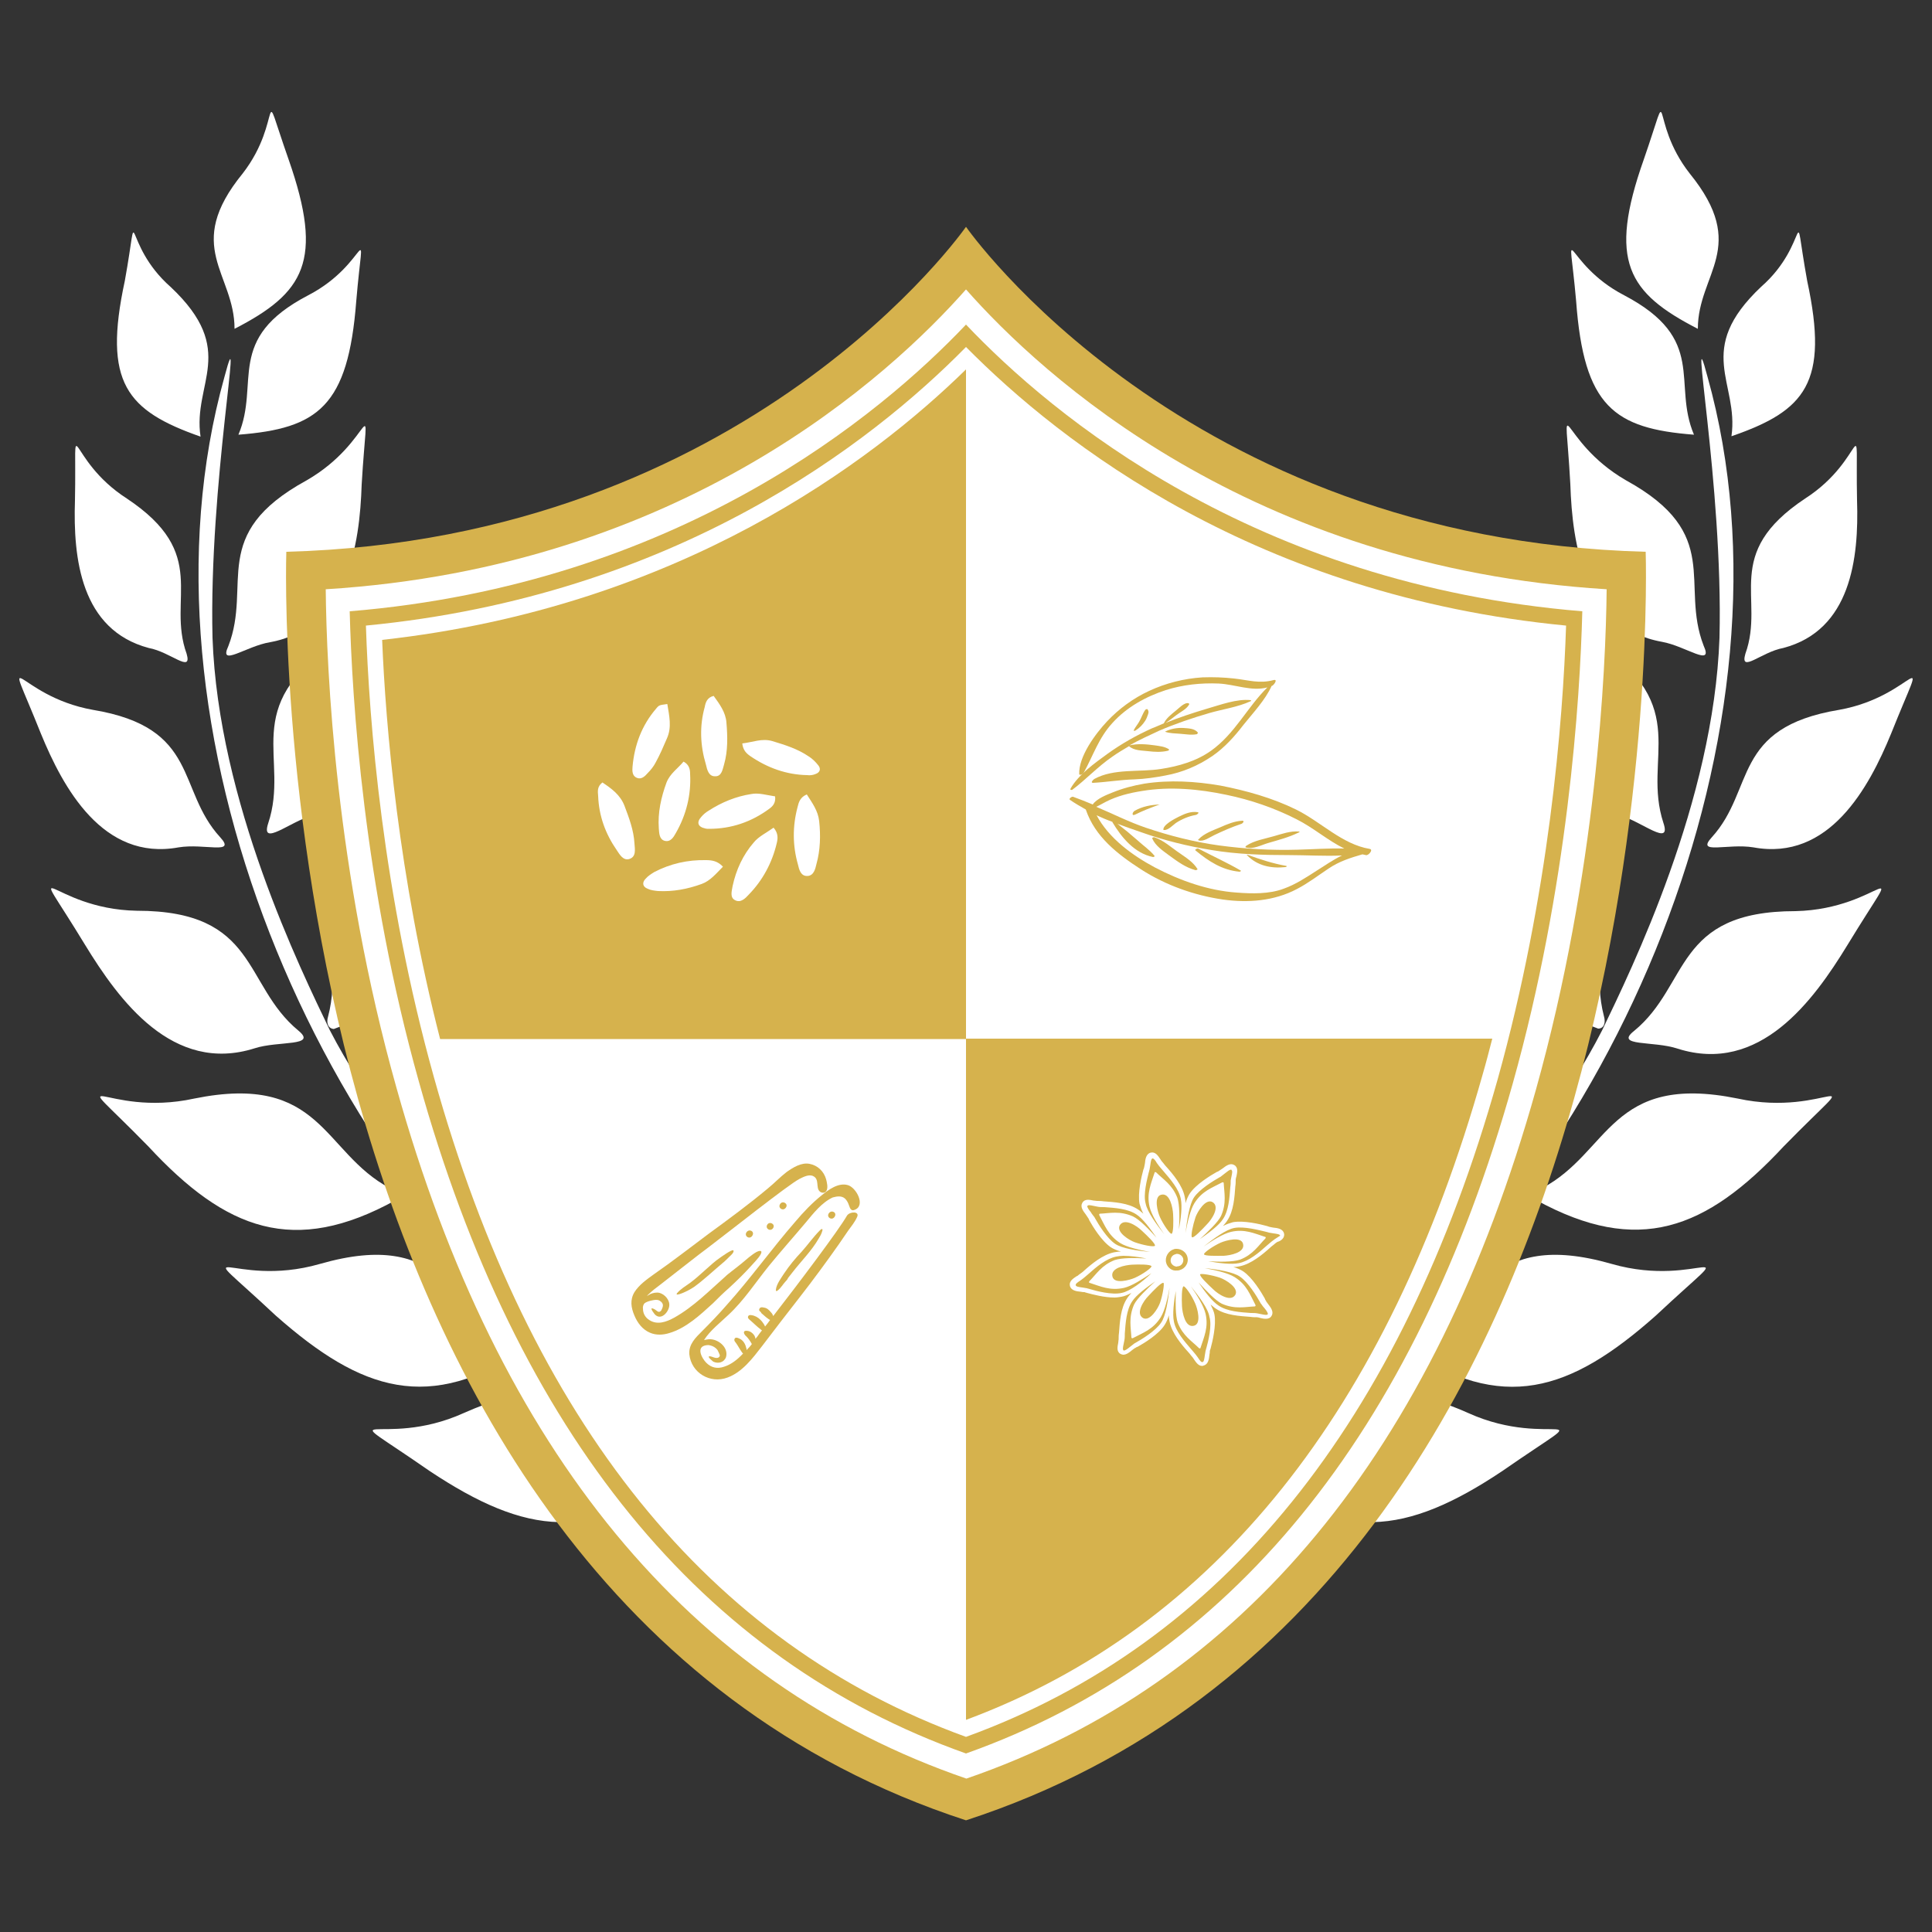 <svg xmlns="http://www.w3.org/2000/svg" viewBox="0 0 500 500">
  <rect x="0" y="0" width="500" height="500" fill="#333333" stroke="none"/>
  <g fill="#FFF">
    <path d="M184.5 361.7c0-20.1-19.1-28.9 1.5-55.7 15-19.1 5.2-36.1 16.5-5.2 10.3 27.3 8.8 45.9-16 63.5-1 .5-2-1.1-2-2.6zm-38.7-23.8c.5-20.1-17.5-29.9 4.1-55.7 15.5-18.6 6.2-35.6 16.5-4.6 9.3 27.9 7.2 46.4-18.6 62.9-1.5.5-2-1-2-2.6zm-34.6-37.1c4.1-19.6-11.9-32.5 14.4-53.7 18.6-15.5 12.9-34.1 17-1.5 3.6 29.4-2.1 46.9-30.4 58.3-1 0-1.5-1.6-1-3.1zm-26.3-37.7c5.2-19.6-10.3-33 16.5-53.1 19.6-14.4 14.4-33 17-1 3.1 29.4-3.6 46.9-32 57.3-1.5-.1-2-1.6-1.5-3.2zm-15.5-50c5.7-17-7.7-29.9 17.5-46.9 18.1-11.9 14.4-28.9 15.5 0 .5 16.5-.5 39.7-21.7 44.9-5.6 1.5-13.3 8.2-11.3 2zm-10.3-45.9c6.2-16-5.2-28.9 20.1-42.8 18.1-10.3 16-26.3 14.4 1-.5 15.5-3.6 37.1-23.7 40.8-6.2 1-13.4 6.6-10.8 1zm2.6-54.7c5.7-13.4-3.6-24.8 18.1-36.1 16-8.3 14.4-22.2 12.4 1.5-2.1 27.3-9.9 33-30.5 34.6zm-1-27.4c0-14.4-13.4-21.2 2.1-40.2 10.8-13.9 4.1-25.8 11.9-3.6 9.2 26.3 4 34.5-14 43.8z"/>
    <path d="M85.4 266.7c8.8 17 21.7 33.5 33.5 48 67.6 82.5 128.5 40.8 129 63.5 0 7.7-54.2 7.7-91.3-19.6C81.8 304.4 32.8 187.8 58.1 97.5c5.2-19.6-4.1 27.9-3.1 67.6 1.5 42.3 22.7 85.6 30.4 101.6zm89.3 110.4c-19.1-5.2-23.7-25.3-54.7-11.4-21.7 9.8-35.6-3.6-8.8 15 24.8 16.5 42.8 19.1 65.5-1 1.1-1 0-2-2-2.6z"/>
    <path d="M100.9 307.5c-17.5-9.3-17.5-29.9-50.6-23.2-23.7 5.2-34.6-10.8-11.9 12.4 20.1 21.7 37.7 28.4 64 13.9 1.1-1 .6-2.6-1.5-3.1zm34 38.7c-18.6-7.7-19.6-28.4-52.1-19.1-23.2 6.7-35.1-8.8-11.4 13.4 22.2 19.6 39.7 25.3 65 8.3 1.1-1.1.6-2.1-1.5-2.6zm-57.7-79.5c-14.4-11.9-10.3-31-41.8-31-22.7-.4-29.4-17.5-13.4 8.8 8.8 14.4 22.7 33.5 43.9 26.8 6.1-2 16.4-.4 11.3-4.6zm-20.2-50c-11.4-12.4-5.2-28.4-33-33-20.1-3.6-23.7-19.6-13.4 6.2 5.7 13.9 16 33 35.6 29.4 6.7-1.1 15 2 10.8-2.6zm-8.7-47.5c-5.2-14.4 6.2-25.8-15.5-40.2-16-10.3-12.9-24.8-13.4.5-.5 15 1.5 33.5 19.1 38.2 5.6 1 11.3 6.7 9.8 1.5zm3.6-56.2c-2.1-13.9 9.8-22.2-7.7-38.7-13-11.4-7.8-24.3-11.9-1.6-5.7 26.4.5 33.6 19.6 40.3zm261.6 251.2c-24.8-17.5-26.3-36.1-16-63.5 11.4-31 1.5-13.9 16.5 5.2 20.6 26.8 1.5 35.6 1.5 55.7 0 1.6-1 3.2-2 2.6zm38.7-23.7c-25.8-16.5-27.9-35.1-18.6-62.9 10.3-31 1-13.9 16.5 4.6 21.7 25.8 3.6 35.6 4.1 55.7 0 1.6-.5 3.1-2 2.6zm35.6-36.6c-28.4-11.4-34.1-28.9-30.4-58.3 4.1-32.5-1.5-13.9 17 1.5 26.3 21.2 10.3 34.1 14.4 53.7.5 1.5 0 3.1-1 3.1zm25.8-37.7c-28.4-10.3-35.1-27.9-32-57.3 2.6-32-2.6-13.4 17 1 26.8 20.1 11.4 33.5 16.5 53.1.5 1.7 0 3.2-1.5 3.2zm5.6-55.2c-21.2-5.2-22.2-28.4-21.7-44.9 1-28.9-2.6-11.9 15.5 0 25.3 17 11.9 29.9 17.5 46.9 2.1 6.3-5.6-.4-11.3-2zm10.9-44.9c-20.1-3.6-23.2-25.3-23.7-40.8-1.5-27.3-3.6-11.4 14.4-1 25.3 13.9 13.9 26.8 20.1 42.8 2.6 5.7-4.6.1-10.8-1zm-22.2-88.2c-2.1-23.7-3.6-9.8 12.4-1.5 21.7 11.4 12.4 22.7 18.1 36.1-20.7-1.6-28.5-7.3-30.5-34.6zm17.5-36.6c7.7-22.2 1-10.3 11.9 3.6 15.5 19.1 2.1 25.8 2.1 40.2-18.1-9.3-23.3-17.5-14-43.8z"/>
    <path d="M445 165.1c1-39.7-8.3-87.2-3.1-67.6 25.3 90.3-23.7 206.9-98.5 261.1-37.1 27.3-91.3 27.3-91.3 19.6.5-22.7 61.4 19.1 129-63.5 11.9-14.4 24.8-31 33.5-48 7.7-16 28.9-59.3 30.4-101.6zM323.3 379.7c22.7 20.1 40.8 17.5 65.5 1 26.8-18.6 12.9-5.2-8.8-15-31-13.9-35.6 6.2-54.7 11.4-2 .6-3.1 1.6-2 2.6z"/>
    <path d="M397.6 310.6c26.3 14.4 43.9 7.7 64-13.9 22.7-23.2 11.9-7.2-11.9-12.4-33-6.7-33 13.9-50.6 23.2-2.1.5-2.6 2.1-1.5 3.1zm-34.1 38.2c25.3 17 42.8 11.4 65-8.3 23.7-22.2 11.9-6.7-11.4-13.4-32.5-9.3-33.5 11.4-52.1 19.1-2 .5-2.5 1.5-1.5 2.6zm70.7-77.4c21.2 6.7 35.1-12.4 43.9-26.8 16-26.3 9.3-9.3-13.4-8.8-31.5 0-27.3 19.1-41.8 31-5.2 4.1 5.1 2.5 11.3 4.6zm19.6-52.1c19.6 3.6 29.9-15.5 35.6-29.4 10.3-25.8 6.7-9.8-13.4-6.2-27.9 4.6-21.7 20.6-33 33-4.2 4.6 4.1 1.5 10.8 2.6zm7.7-51.6c17.5-4.6 19.6-23.2 19.1-38.2-.5-25.3 2.6-10.8-13.4-.5-21.7 14.4-10.3 25.8-15.5 40.2-1.5 5.2 4.2-.5 9.8-1.5zm6.2-95c-4.1-22.7 1-9.8-11.9 1.5-17.5 16.5-5.7 24.8-7.7 38.7 19.1-6.6 25.3-13.8 19.6-40.2z"/>
  </g>
  <path fill="#FFF" d="M250 70.8l-41.4 35.9-45.9 23.4-56.6 15.5-28.3 4.8 5.4 57.3 15.7 76.2 20.7 60.7 37.7 60 39.8 34.4 27 14.8 25.9 12.8 32.1-12.8 29.7-19.6 29.6-33 33.1-44.2 22.9-61.7 12.1-42.4 8.8-51.3 2.7-35.1v-20.9l-34.8-.6-22.5-6.8-29-6.7-43.8-23L268.6 87"/>
  <path fill="#D6B24D" d="M250 471.1c185.1-60.3 175.9-328.3 175.9-328.3C306.2 139.6 250 58.7 250 58.7s-56.2 80.9-175.9 84.1c0-.1-9.2 268 175.9 328.3zM84.3 152.5C176.7 146.8 230.5 97 250 74.9c19.5 22.1 73.3 71.9 165.8 77.6-.2 20.8-2.6 73.3-18.3 129.5-26.3 93.8-75.9 153.7-147.4 178.3-71.6-24.6-121.2-84.7-147.5-178.8-15.8-56.1-18.1-108.3-18.3-129z"/>
  <path fill="#D6B24D" d="M250 453.8c68.4-24.3 116-82.6 141.5-173.4 14.3-51 17.4-99.1 18-122.2-85-7-137.3-50.8-159.5-74.2-22.2 23.4-74.5 67.2-159.5 74.2.6 22.9 3.6 70.8 17.9 121.7C133.8 371 181.5 429.5 250 453.8zM94.7 161.9c79.9-7.7 130.6-47 155.3-72.1 24.7 25 75.4 64.4 155.3 72.1-.8 24.7-4.4 69.7-17.7 117.4-25 88.9-71.2 146.1-137.6 170.2-66.5-24.1-112.8-81.5-137.7-170.7-13.3-47.6-16.8-92.3-17.6-116.9z"/>
  <path fill="#D6B24D" d="M250 268.9v176.2c64.3-23.9 109.2-80.1 133.7-167 .9-3.1 1.7-6.2 2.5-9.3H250zm0-173.3c-24.4 23.9-74.2 61.5-151.1 70 .9 22.2 4.2 61.2 15 103.3H250V95.6z"/>
  <path fill="#FFF" d="M332.3 319.2c-.3-1.2-1.7-1.4-2.8-1.5-.4-.1-.7-.1-1-.2-.2-.1-.4-.1-.6-.2-1.8-.5-6-1.5-8.8-1-.7.2-1.7.5-2.6 1 .4-.5.8-.9 1.1-1.4 1.7-2.5 1.9-6.2 2.1-8.9.1-.6.1-1.2.1-1.7 0-.2.1-.6.2-.9.2-1 .5-2.3-.6-2.9-1-.6-2.1.2-3 .9l-.9.6c-.1.1-.3.2-.6.3-1.6.9-5.4 3.2-7 5.6-.4.6-.8 1.5-1.1 2.5 0-.7-.1-1.2-.2-1.7-.6-2.9-3-5.8-4.8-7.8-.4-.4-.7-.9-1-1.2-.2-.2-.3-.4-.5-.7-.6-.9-1.3-2-2.5-1.7-1.2.3-1.4 1.7-1.5 2.8-.1.4-.1.7-.2 1 0 .1-.1.4-.2.6-.5 1.8-1.5 6.1-1 8.8.2.7.5 1.7 1 2.6-.5-.4-.9-.8-1.4-1.1-2.5-1.7-6.2-1.9-8.9-2.1-.6-.1-1.2-.1-1.7-.1-.2 0-.6-.1-.9-.1-1-.2-2.3-.5-2.9.6-.6 1 .2 2.1.9 3l.6.9c.1.1.2.3.3.6.9 1.6 3.2 5.4 5.6 7 .6.4 1.5.8 2.6 1.1-.7 0-1.2.1-1.8.2-2.9.6-5.8 3-7.8 4.8-.4.4-.9.7-1.3 1-.1.1-.3.3-.6.4-.9.6-2 1.3-1.7 2.5.3 1.2 1.7 1.4 2.8 1.5.4.1.7.1 1 .1.1.1.4.1.6.2 1.5.4 4.5 1.2 7.1 1.2.6 0 1.2-.1 1.8-.2.7-.1 1.7-.5 2.6-1-.4.5-.8.9-1.1 1.4-1.7 2.5-1.9 6.2-2.1 8.9-.1.6-.1 1.2-.1 1.7 0 .2-.1.6-.1.9-.2 1-.5 2.3.6 2.9.2.1.5.2.7.2.8 0 1.6-.6 2.3-1.2.3-.2.6-.5.9-.6.1-.1.3-.2.6-.3 1.6-.9 5.4-3.2 6.9-5.6.4-.6.8-1.5 1.1-2.5 0 .7.1 1.2.2 1.7.6 2.9 3 5.8 4.8 7.8.4.4.7.9 1 1.2.2.2.3.4.5.7.5.7 1.1 1.7 2.1 1.7.1 0 .2 0 .4-.1 1.2-.3 1.4-1.7 1.5-2.8.1-.4.1-.7.1-1 .1-.2.1-.4.2-.6.5-1.8 1.5-6.1 1-8.8-.1-.7-.6-1.7-1-2.6.5.4.9.8 1.4 1.1 2.5 1.7 6.2 1.9 8.9 2.1.6.1 1.2.1 1.7.1.2 0 .6.1.9.2.4.1.9.2 1.4.2.6 0 1.2-.2 1.5-.8.6-1-.2-2.1-.9-3-.2-.3-.5-.6-.6-.9-.1-.1-.2-.3-.3-.6-.9-1.6-3.2-5.4-5.6-7-.6-.4-1.5-.8-2.5-1.1.7 0 1.2-.1 1.7-.2 2.9-.6 5.8-3 7.8-4.8.4-.4.9-.7 1.2-1 .2-.2.4-.3.7-.5.8-.2 2-1 1.7-2.2zm-23.3-9.3c1.4-2.1 5-4.3 6.6-5.2.2-.1.4-.2.6-.4.3-.2.6-.5.9-.7.5-.4 1.1-.9 1.5-.9.1 0 .1 0 .1.1.3.2.2.8 0 1.7-.1.3-.1.7-.2 1 0 .5 0 1.1-.1 1.7-.2 2.7-.4 6.1-1.9 8.3-1 1.6-3.7 3.6-6 5.2 2.2-2 4.7-4.4 5.5-6 1.5-3.4.8-6.1.7-8.5 0-.2-.2-.3-.4-.2-2.6 1.4-5.2 2.2-7.2 5.4-1.1 1.8-1.8 5-2.3 7.7.4-3.3 1-7.4 2.2-9.2zm6.8 20.8c1.4.5 4.9 2.6 3.9 4.4-1.2 2-4.5-.2-5.7-1.4-1.4-1.3-3.6-3.4-3.4-3.9.2-.3 3.2.2 5.2.9zm-4.2-6.1c-.1-.4 2.3-2.1 4.3-3 1.4-.6 5.3-1.7 5.8.3.6 2.3-3.4 3-5 3.1-1.9 0-5 .1-5.1-.4zm-3.1-4.4c-.4-.2.2-3.1.9-5.2.5-1.4 2.6-4.9 4.4-3.9 2 1.2-.2 4.5-1.4 5.7-1.3 1.4-3.5 3.7-3.9 3.4zm-11.2-16.8c.1-.2.1-.5.2-.7.1-.4.1-.8.2-1.2.1-.7.2-1.7.6-1.7.3 0 .7.5 1.1 1.2.2.2.4.6.6.8.3.4.7.8 1.1 1.3 1.8 2.1 4 4.6 4.5 7.2.4 1.9 0 5.2-.5 7.9.2-2.9.2-6.4-.4-8.2-1.3-3.4-3.7-4.8-5.5-6.6-.2-.1-.4-.1-.4.1-.9 2.8-2.1 5.3-1.3 8.8.5 2.1 2.2 4.8 3.8 7.1-2-2.5-4.4-5.8-4.8-7.9-.7-2.4.4-6.4.8-8.1zm5.9 15.9c-.4.1-2.1-2.3-3-4.3-.6-1.3-1.7-5.3.3-5.8 2.3-.6 3 3.4 3.1 5 .1 1.9.1 4.9-.4 5.1zm-3 17.9c-.5 1.4-2.6 4.9-4.4 3.9-2-1.2.2-4.5 1.4-5.7 1.3-1.4 3.4-3.6 3.9-3.4.3.2-.2 3.2-.9 5.2zm-11.6-15.3c-2.1-1.4-4.3-5-5.2-6.6-.1-.2-.2-.4-.4-.6-.2-.3-.5-.6-.7-1-.5-.6-1-1.3-.9-1.6.1-.1.2-.2.5-.2s.7.1 1.2.2c.3.1.7.1 1 .2.5.1 1.1.1 1.7.1 2.7.2 6.1.4 8.3 1.9 1.6 1 3.6 3.7 5.2 6-2-2.2-4.4-4.7-6.1-5.5-3.4-1.5-6.1-.8-8.5-.7-.2 0-.3.2-.2.4 1.4 2.6 2.3 5.2 5.4 7.2 1.8 1.1 5 1.8 7.7 2.3-3.2-.3-7.3-.9-9-2.1zm5.1-.4c-1.4-.5-4.9-2.6-3.9-4.4 1.2-2 4.5.2 5.7 1.4 1.4 1.3 3.6 3.4 3.4 3.9-.3.4-3.2-.2-5.2-.9zm4.3 6.2c.1.4-2.3 2.1-4.3 3-1.4.6-5.3 1.7-5.8-.3-.6-2.3 3.4-3 5-3.1 1.8-.1 4.9-.1 5.1.4zm-7.7 6.9c-2.5.6-6.6-.5-8.3-1-.2-.1-.5-.1-.7-.2-.4-.1-.8-.1-1.2-.2-.7-.1-1.7-.2-1.7-.6-.1-.3.4-.7 1.2-1.2.2-.2.6-.4.8-.6.4-.3.8-.7 1.3-1.1 2-1.8 4.6-4 7.2-4.5.5-.1 1.2-.2 1.8-.2 1.8 0 4.1.3 6 .7-2.9-.2-6.4-.2-8.2.4-3.4 1.3-4.8 3.7-6.6 5.5-.1.2-.1.4.1.4 2.8.9 5.3 2.1 8.9 1.3 2.1-.5 4.8-2.3 7.1-3.8-2.3 2.2-5.6 4.7-7.7 5.1zm10.2 7.7c-1.4 2.1-5 4.3-6.6 5.2-.2.1-.4.2-.6.4-.3.2-.6.5-.9.7-.6.5-1.3 1-1.6.9-.3-.2-.2-.8 0-1.7.1-.3.1-.7.2-1 .1-.5.1-1.1.1-1.7.2-2.7.4-6.1 1.9-8.3 1-1.6 3.7-3.6 6-5.2-2.2 2-4.7 4.4-5.5 6-1.5 3.4-.8 6.1-.7 8.5 0 .2.2.3.4.2 2.6-1.4 5.2-2.2 7.2-5.4 1.1-1.8 1.8-5 2.3-7.7-.4 3.3-1 7.4-2.2 9.1zm1.3-15.5c-.4-1.5.6-3.1 2-3.5.2-.1.5-.1.7-.1 1.3 0 2.5.9 2.8 2.1.2.7.1 1.5-.3 2.1-.4.7-1 1.1-1.7 1.3-.2.1-.5.1-.7.1-1.3.2-2.5-.8-2.8-2zm7.5 10.5c.6 1.3 1.7 5.3-.3 5.8-2.3.6-3-3.4-3.1-5-.1-1.9-.1-5 .4-5.2.4-.1 2.1 2.3 3 4.4zm2.9 11.6c-.1.2-.1.5-.2.7-.1.4-.1.8-.2 1.2-.1.7-.2 1.7-.6 1.7-.3.1-.7-.4-1.2-1.2-.2-.2-.4-.6-.6-.8-.3-.4-.7-.8-1.1-1.3-1.8-2.1-4-4.6-4.5-7.2-.4-1.9 0-5.2.5-7.9-.1 2.9-.1 6.5.5 8.2 1.3 3.4 3.7 4.8 5.5 6.6.2.1.4.1.4-.1.9-2.8 2.1-5.3 1.3-8.8-.5-2.1-2.2-4.8-3.8-7.1 2 2.5 4.5 5.8 4.8 7.9.7 2.3-.3 6.3-.8 8.1zm8.7-18.5c2.1 1.4 4.3 5 5.2 6.6.1.2.2.4.4.6.2.3.4.6.7.9.5.6 1 1.3.9 1.6s-.8.2-1.7 0c-.3-.1-.7-.1-1-.2-.5-.1-1.1-.1-1.7-.1-2.7-.2-6.1-.4-8.3-1.9-1.6-1-3.6-3.6-5.2-6 2 2.2 4.4 4.7 6 5.5 3.4 1.5 6.1.8 8.5.7.2 0 .3-.2.2-.4-1.4-2.6-2.2-5.2-5.4-7.2-1.8-1.1-5-1.8-7.7-2.3 3.3.3 7.4 1 9.1 2.2zm9-9.7c-.2.2-.6.4-.8.6-.4.3-.8.7-1.3 1.1-2 1.8-4.6 4-7.2 4.5-1.8.4-5.2 0-7.9-.5 2.9.2 6.4.2 8.2-.4 3.4-1.3 4.8-3.7 6.6-5.5.1-.2.1-.4-.1-.4-2.8-.9-5.3-2.1-8.8-1.3-2.1.5-4.8 2.2-7.1 3.8 2.5-2 5.8-4.4 7.9-4.8 2.5-.5 6.6.6 8.3 1 .3.1.5.1.7.2.4.1.8.1 1.2.2.7.1 1.7.2 1.7.6-.1.1-.7.4-1.4.9zm-24.9 7c.9-.2 1.4-1.1 1.2-2-.2-.7-.9-1.2-1.6-1.2-.1 0-.2 0-.4.1-.9.2-1.4 1.1-1.2 2 .2.7.9 1.2 1.6 1.2.1-.1.2-.1.4-.1zm-96.2-122.1c1.4 2.2 2.9 4.2 3.2 6.9.4 3.7.3 7.5-.7 11.1-.3 1.3-.7 3-2.3 3.1-1.8.1-2.2-1.7-2.5-3-1.4-4.9-1.4-9.9-.1-14.8.3-1.3.7-2.6 2.4-3.3zm-8.6 8.6c1.3 1.5 1.1 2.9.8 4.1-1.2 5-3.6 9.5-7.2 13.2-.9 1-2.1 2.2-3.5 1.5-1.5-.7-.9-2.4-.7-3.7.9-4.2 2.7-8.1 5.5-11.3 1.2-1.5 3.3-2.5 5.1-3.8zm-27.5-32c.5 3.1 1.2 6-.1 8.9-.9 2.1-1.8 4.2-2.9 6.2-.5 1-1.3 2-2.1 2.8-.7.8-1.6 1.7-2.8 1.2-1.2-.5-1.2-1.8-1.1-2.9.5-5.6 2.4-10.7 6.1-15 .8-1 .9-.9 2.9-1.2zm19.4 10.2c2.7-.3 5.1-1.4 7.8-.6 3.3 1 6.5 2 9.3 3.9 1 .6 1.9 1.5 2.6 2.4.7.9.4 1.8-.7 2.2-.7.3-1.5.4-2.2.3-5.4-.1-10.3-1.9-14.7-4.9-1-.7-1.9-1.5-2.1-3.3zm-15.2 4.7c1.5.8 1.7 2.1 1.7 3.2.3 5.4-1 10.6-3.7 15.3-.6 1.1-1.4 2.4-2.9 2-1.4-.4-1.4-2-1.5-3.2-.3-4.1.6-8.1 2-11.9.9-2.3 2.9-3.6 4.4-5.4zm10.2 27.2c-1.8 1.8-3.3 3.7-5.6 4.5-3.6 1.3-7.3 2-11.2 1.8-.9-.1-1.9-.2-2.7-.6-1.3-.5-1.5-1.6-.5-2.6.6-.7 1.4-1.2 2.2-1.7 4.2-2.2 8.7-3.2 13.4-3.1 1.5 0 3 .2 4.4 1.7zm-31.2-21.8c2.4 1.6 4.6 3.2 5.7 6 1.2 3.2 2.4 6.3 2.6 9.8.1 1.5.5 3.4-1.3 4-1.6.5-2.5-1.1-3.3-2.3-2.9-4.2-4.6-8.8-4.8-14-.1-1.2-.3-2.4 1.1-3.5zm28.8-22.4c1.5 2.1 3.1 4.2 3.3 6.9.3 3.6.4 7.3-.6 10.8-.4 1.3-.6 3.2-2.4 3.1-1.6 0-2-1.7-2.3-3-1.5-5-1.7-10-.3-15 .2-1.1.6-2.4 2.3-2.8zm15.9 26c.2 1.8-.7 2.6-1.5 3.2-4.6 3.4-9.8 5.2-15.6 5.2-.3 0-.7 0-1-.1-1.9-.4-2.3-1.6-1-3 .5-.6 1.2-1.2 1.9-1.6 3.4-2.2 7.1-3.7 11-4.3 1.9-.4 4.1.3 6.2.6z"/>
  <g fill="#D6B24D">
    <path d="M354.5 219.7c-7.2-1.2-12.6-7-19.1-10.2-6.1-3-12.9-4.9-19.6-6.2-6.4-1.1-13.1-1.5-19.6-.5-2.9.5-5.6 1.2-8.3 2.3-1.5.6-4.1 1.6-5.1 3.1-1.7-.7-3.4-1.4-5.1-2-.3-.1-1.2.5-.8.8 1.3.9 2.7 1.7 4.1 2.5 2.4 7.1 8.3 11.6 14.3 15.5 6.4 4.1 13.7 6.7 21.2 7.8 6.5.9 13.2.4 19.1-2.7 2.9-1.5 5.5-3.5 8.2-5.3 2.8-1.9 5.7-2.8 8.8-3.7.3.1.6.1.9.2.6.2 2-1.4 1-1.6zm-68.3-12.2c2.9-1.5 6.2-2.3 9.4-2.8 7.2-1.2 14.7-.5 21.8 1 6.3 1.3 12.4 3.4 18.1 6.3 4.4 2.2 8.1 5.5 12.4 7.6-4.1-.1-8.2.2-12.1.3-6.8.2-13.6-.2-20.3-1.1-6.5-.9-12.8-2.5-19-4.6-4.4-1.5-8.5-3.6-12.8-5.4.9-.4 1.7-.9 2.5-1.3zm54.6 17.8c-2.8 1.8-5.5 3.6-8.6 4.7-3.7 1.4-8.2 1.3-12.1 1-7.4-.5-14.7-3.1-21.2-6.5-5.8-3.1-11.9-7.5-15.1-13.5 1.3.6 2.7 1.2 4.1 1.7v.1c2.4 4 5.7 8 10.5 9 .1 0 .5-.1.4-.3-1.3-1.6-3-2.7-4.5-4.1-1.7-1.5-3.4-2.9-5.1-4.2 2.1.8 4.2 1.5 6.2 2.2 5.9 2.1 12 3.6 18.2 4.6 6.6 1.1 13.4 1.3 20.1 1.3 4.4 0 9 .3 13.6.1-2.5 1.2-4.7 2.8-6.5 3.9z"/>
    <path d="M305.3 220.8c-2.1-1.4-4.1-3.3-6.5-4.1-.2-.1-.7.1-.6.3.8 1.9 2.8 3.2 4.4 4.4 2.2 1.6 4.2 3.1 6.8 3.8.1 0 .6-.1.5-.3-1.1-1.8-2.9-2.9-4.6-4.1zm4.8-1.2c-.3-.1-1 .3-.7.5 3.4 2.8 6.9 5.1 11.4 5.5.1 0 .5-.2.3-.3-3.6-2.1-7.4-3.8-11-5.7zm22.8 4.5c-3.4-.6-6.8-1.7-10.1-2.9 0 0-.2 0-.1.1 2.7 2.8 6.3 3.5 10 3.1.1 0 .5-.2.2-.3zm-4.8-5.9c2.7-.8 5.5-1.5 8.1-2.8.1 0 .2-.2 0-.2-2.2-.2-4.4.6-6.5 1.2-2.4.7-5.1 1.1-7.2 2.5-.1.1-.3.3-.1.4 1.8.6 4-.6 5.7-1.1zm-17.9-.7c1.3.4 3-.9 4.1-1.4 2.3-1.1 4.6-2.1 7-2.9.3-.1.9-.8.2-.8-2 .1-3.9.9-5.7 1.7-1.9.8-4.2 1.6-5.6 3.1-.1 0-.2.2 0 .3zm-8.9-2.7c1 .1 2.3-1.3 3-1.8 1.5-1 3.4-1.8 5.2-2.1.2 0 1-.6.5-.7-1.8-.3-3.4.4-5 1.2-.8.4-4.2 2.1-3.9 3.4h.2zm-1.2-6.6c-2.3.1-4.4.5-6.4 1.6-.7.4-.9 1.5.1 1 2-1 4.1-1.8 6.3-2.6 0 .1.1 0 0 0zm-22.6-3.8c3.6-2.7 6.6-6 10.4-8.6 1.4-1 2.8-1.8 4.3-2.7 1.3 1.2 3.3 1.1 4.9 1.3 1.7.2 3.4.3 5.1-.1.1 0 .5-.2.3-.4-1.1-.7-2.3-.8-3.6-1-2.2-.3-4.4-.5-6.6 0 2.5-1.4 5.1-2.6 7.7-3.8 4.2-1.8 8.6-3.3 13.1-4.6 3.5-1 7.2-1.5 10.5-3 .1 0 .3-.2.1-.3-3.6-.4-7.8 1.2-11.3 2.2-3.7 1.1-7.3 2.3-10.8 3.7 1-.6 1.9-1.3 2.8-2 1-.8 2.6-1.5 3.3-2.7.1-.1.1-.3-.1-.4-1.1-.3-2.6 1.4-3.4 2-1.1.9-2.4 1.9-3 3.2-1 .4-2 .9-3.1 1.3-4 1.8-7.9 4-11.5 6.6-3.3 2.4-7.4 5.3-9.5 8.9-.3.6.3.4.4.4z"/>
    <path d="M280.4 200.1c2.5-4.5 3.9-9.1 7.5-13 3.7-4.1 8.6-6.8 13.8-8.5 4.4-1.4 9.1-1.9 13.7-1.7 4.2.2 8.5 2.1 12.6 1-5.2 5.1-8.4 12-14.6 16.4-3.8 2.7-8.4 4-12.9 4.7-5.6.9-12.2-.2-17.3 2.6-.3.2-1.1 1-.3 1 3.6-.2 7.1-.8 10.7-.9 2.7-.1 5.4-.5 8-1 4.4-.8 8.4-2.5 12.1-5 3.2-2.2 5.8-5.1 8.1-8.1 2.4-3 5.7-6.5 7.3-10.1h.1c.5-.2 1.6-1.8.4-1.5-3.7 1-6.5 0-10.2-.4-2.7-.3-5.4-.4-8.2-.3-4.8.3-9.5 1.5-13.8 3.5-4.1 1.9-7.8 4.6-10.9 7.9-3 3.2-7.4 9.1-7.2 13.7.2.3 1-.1 1.1-.3z"/>
    <path d="M310 189.6c-.8-1.1-2.5-1.1-3.7-1.2-1.6-.1-3.3.2-4.7.9 0 0-.1 0 0 .1 1.2.4 2.5.4 3.8.5 1.5.1 2.9.4 4.4.1 0-.1.3-.3.2-.4zm-13.6-5.9c-.7 1-1 2.1-1.6 3.1-.4.7-1 1.4-1.4 2.2-.1.2.3.1.4.1 1.1-.7 1.9-1.5 2.6-2.6.3-.5.5-1 .7-1.6.2-.6.2-.8-.1-1.3-.1-.2-.5 0-.6.1z"/>
  </g>
  <g fill="#D6B24D">
    <path d="M218.7 310.2c.5.5.8 1.1 1 1.7.3.8.5 1.6 1.5 1.2 2.9-1.1.4-5.8-1.8-6.4-2.4-.7-5 1.2-6.7 2.6-2.5 2-4.8 4.4-6.9 6.9-6.1 7-11.5 14.6-17.7 21.5-2 2.3-4.2 4.6-6.4 6.8-1.7 1.7-3.5 3.4-3.3 6 .5 4.8 5.4 7.7 9.9 6 3.8-1.4 6.5-5 8.9-8.1 3.2-4.2 6.4-8.4 9.7-12.6 3.5-4.5 6.9-9.1 10.2-13.8.8-1.2 1.6-2.3 2.4-3.5.8-1.1 1.7-2.2 2.3-3.5.8-1.6-1.9-1.5-2.6-.4-2.1 3.7-12.5 17.5-19.1 26-.1-.4-.4-.8-.6-1-.5-.6-1-1.1-1.8-1.2-.4-.1-1-.2-1.2.4-.2.6.5.6.5 1 .6.5 1.2 1.1 1.8 1.5.1.1.3.2.5.3-.4.6-.9 1.2-1.3 1.7-.2-.5-.5-.9-.8-1.3-.6-.7-1.2-1.2-2.1-1.5-.4-.1-1.3-.4-1.5.2-.2.5.5.9.8 1.2.8.7 1.6 1.5 2.4 2.1.1.1.2.2.4.3-.4.5-.8 1-1.2 1.6-.2.2-.3.4-.5.6v-.1c-.1-.9-1-1.7-1.7-1.9-.4-.1-1-.2-1.2.1-.3.4.4 1.2.5 1.2.6.6 1 1.2 1.4 1.9 0 0 0 .1.1.1-.4.6-.9 1.1-1.4 1.6 0-.2 0-.5-.1-.6-.2-1-.8-2-1.8-2.4-.4-.2-1-.4-1.2.1-.2.5.2.8.4 1.1.5.7.9 1.5 1.4 2.2.1.2.3.4.4.5-1.4 1.5-3 2.8-4.9 3.4-1.7.6-3.3.3-4.6-1-1.2-1.2-3-4.5.5-4.6.9.1 1.8.5 2.4 1.3 0 0 .6 1.2.6 1.4-.1.6-.7.7-1.2.6-.5-.1-1-.4-1.5-.4-.7.1.9 1.3 1 1.4 1.3.6 2.8.2 3.3-1.2.7-2.6-2.2-4.8-4.5-4.6-.2 0-.6.1-1.2.2 1.6-2.5 4.2-4.5 6.3-6.5 4-3.7 7.1-8.5 10.5-12.7 3.1-3.8 6.4-7.5 9.6-11.3 1.9-2.3 4.1-5.1 6.9-6.4 1.1-.3 2.3-.5 3.2.3z"/>
    <path d="M212.2 318.4c-1.7 1.7-3.1 3.7-4.7 5.5-1.7 1.8-3.2 3.6-4.6 5.7-.7 1.1-2 2.8-2.1 4.2-.1 1 1.3-.6 1.4-.8.3-.3.5-.7.8-1 .1-.2.9-.9.9-1.2.4-.5.7-.9 1.1-1.4 2.3-3 5-5.6 6.9-8.9.3-.5.6-1 .8-1.6.3-.7.2-1.2-.5-.5zm-23.5 14.9c.2-.2 1.3-1.2 1.6-1.5 1.8-1.7 3.5-3.5 5.2-5.4.5-.6 1.2-1.3 1.5-2.1.3-.9-.8-.5-1.2-.3-1.4.8-2.7 2-3.9 3-1.2 1-3.9 3-4 3.2-4.3 3.8-8.4 8-13.4 10.8-2 1.1-4.4 2-6.5.6-1.1-.7-1.6-1.8-1.6-2.9-.1-.7.2-1.2.4-1.4.7-.6 2.5-.9 2.9-.9.7 0 .9.1 1.4.5.8.7.4 1.5 0 2.3-.3.3-.6.4-.9.2-.4-.3-.9-.7-1.4-.8-.7-.1.7 1.6.7 1.6 1.6 1.6 3.5-.6 3.7-2.2.2-1.5-1.1-3-2.5-3.4-.8-.2-1.7 0-2.4.3-.1.1-.5.3-.9.5l.3-.3c1-1 2.2-1.9 3.4-2.8 1.4-1.1 2.7-2.1 4.1-3.2 2.6-2 5.2-4.1 7.9-6.1 5.3-4 20.9-16.4 23.8-17.9 1-.5 2.5-1.3 3.6-.7 1.6.8.6 2.9 1.6 3.9.5.5 1.3.5 1.7 0 .6-.8.2-2.3 0-3.1-.6-2.1-2.2-3.6-4.3-4-2.1-.4-4.2.9-5.9 2.1-1.7 1.3-3.2 2.9-4.8 4.2-4.9 4.1-10.2 8-15.4 11.8-4.7 3.5-9.3 7.1-14.2 10.5-1.8 1.3-3.8 2.7-5 4.6-1.2 2-.9 4 0 6.1.8 1.9 2.1 3.6 4 4.4 1.6.7 3.4.6 5 .1 4.4-1.3 8-4.7 11.3-7.7 1.3-1.3 2.7-2.7 4.2-4z"/>
    <path d="M186.2 325.6c-2.2 1.5-4.9 4.4-7.6 6.4-1.1.8-2.5 1.6-3.4 2.7-.7 1 2.8-.5 4.5-1.7 2.6-1.9 5-4.2 7.4-6.2.2-.1 1.5-1.4 1.7-1.6.2-.2 1.3-1.1 1-1.6-.3-.4-3.3 1.8-3.6 2zm12.4-8.7c-.7 1 .8 2 1.5.9.6-1-.9-1.8-1.5-.9zm-5.4 2c-.7 1 .8 2 1.5.9s-.8-1.9-1.5-.9zm8.7-7.3c-.7 1 .8 2 1.5.9.7-1-.9-1.9-1.5-.9zm12.6 2.4c-.7 1 .8 2 1.5.9s-.8-1.9-1.5-.9z"/>
  </g>
</svg>
